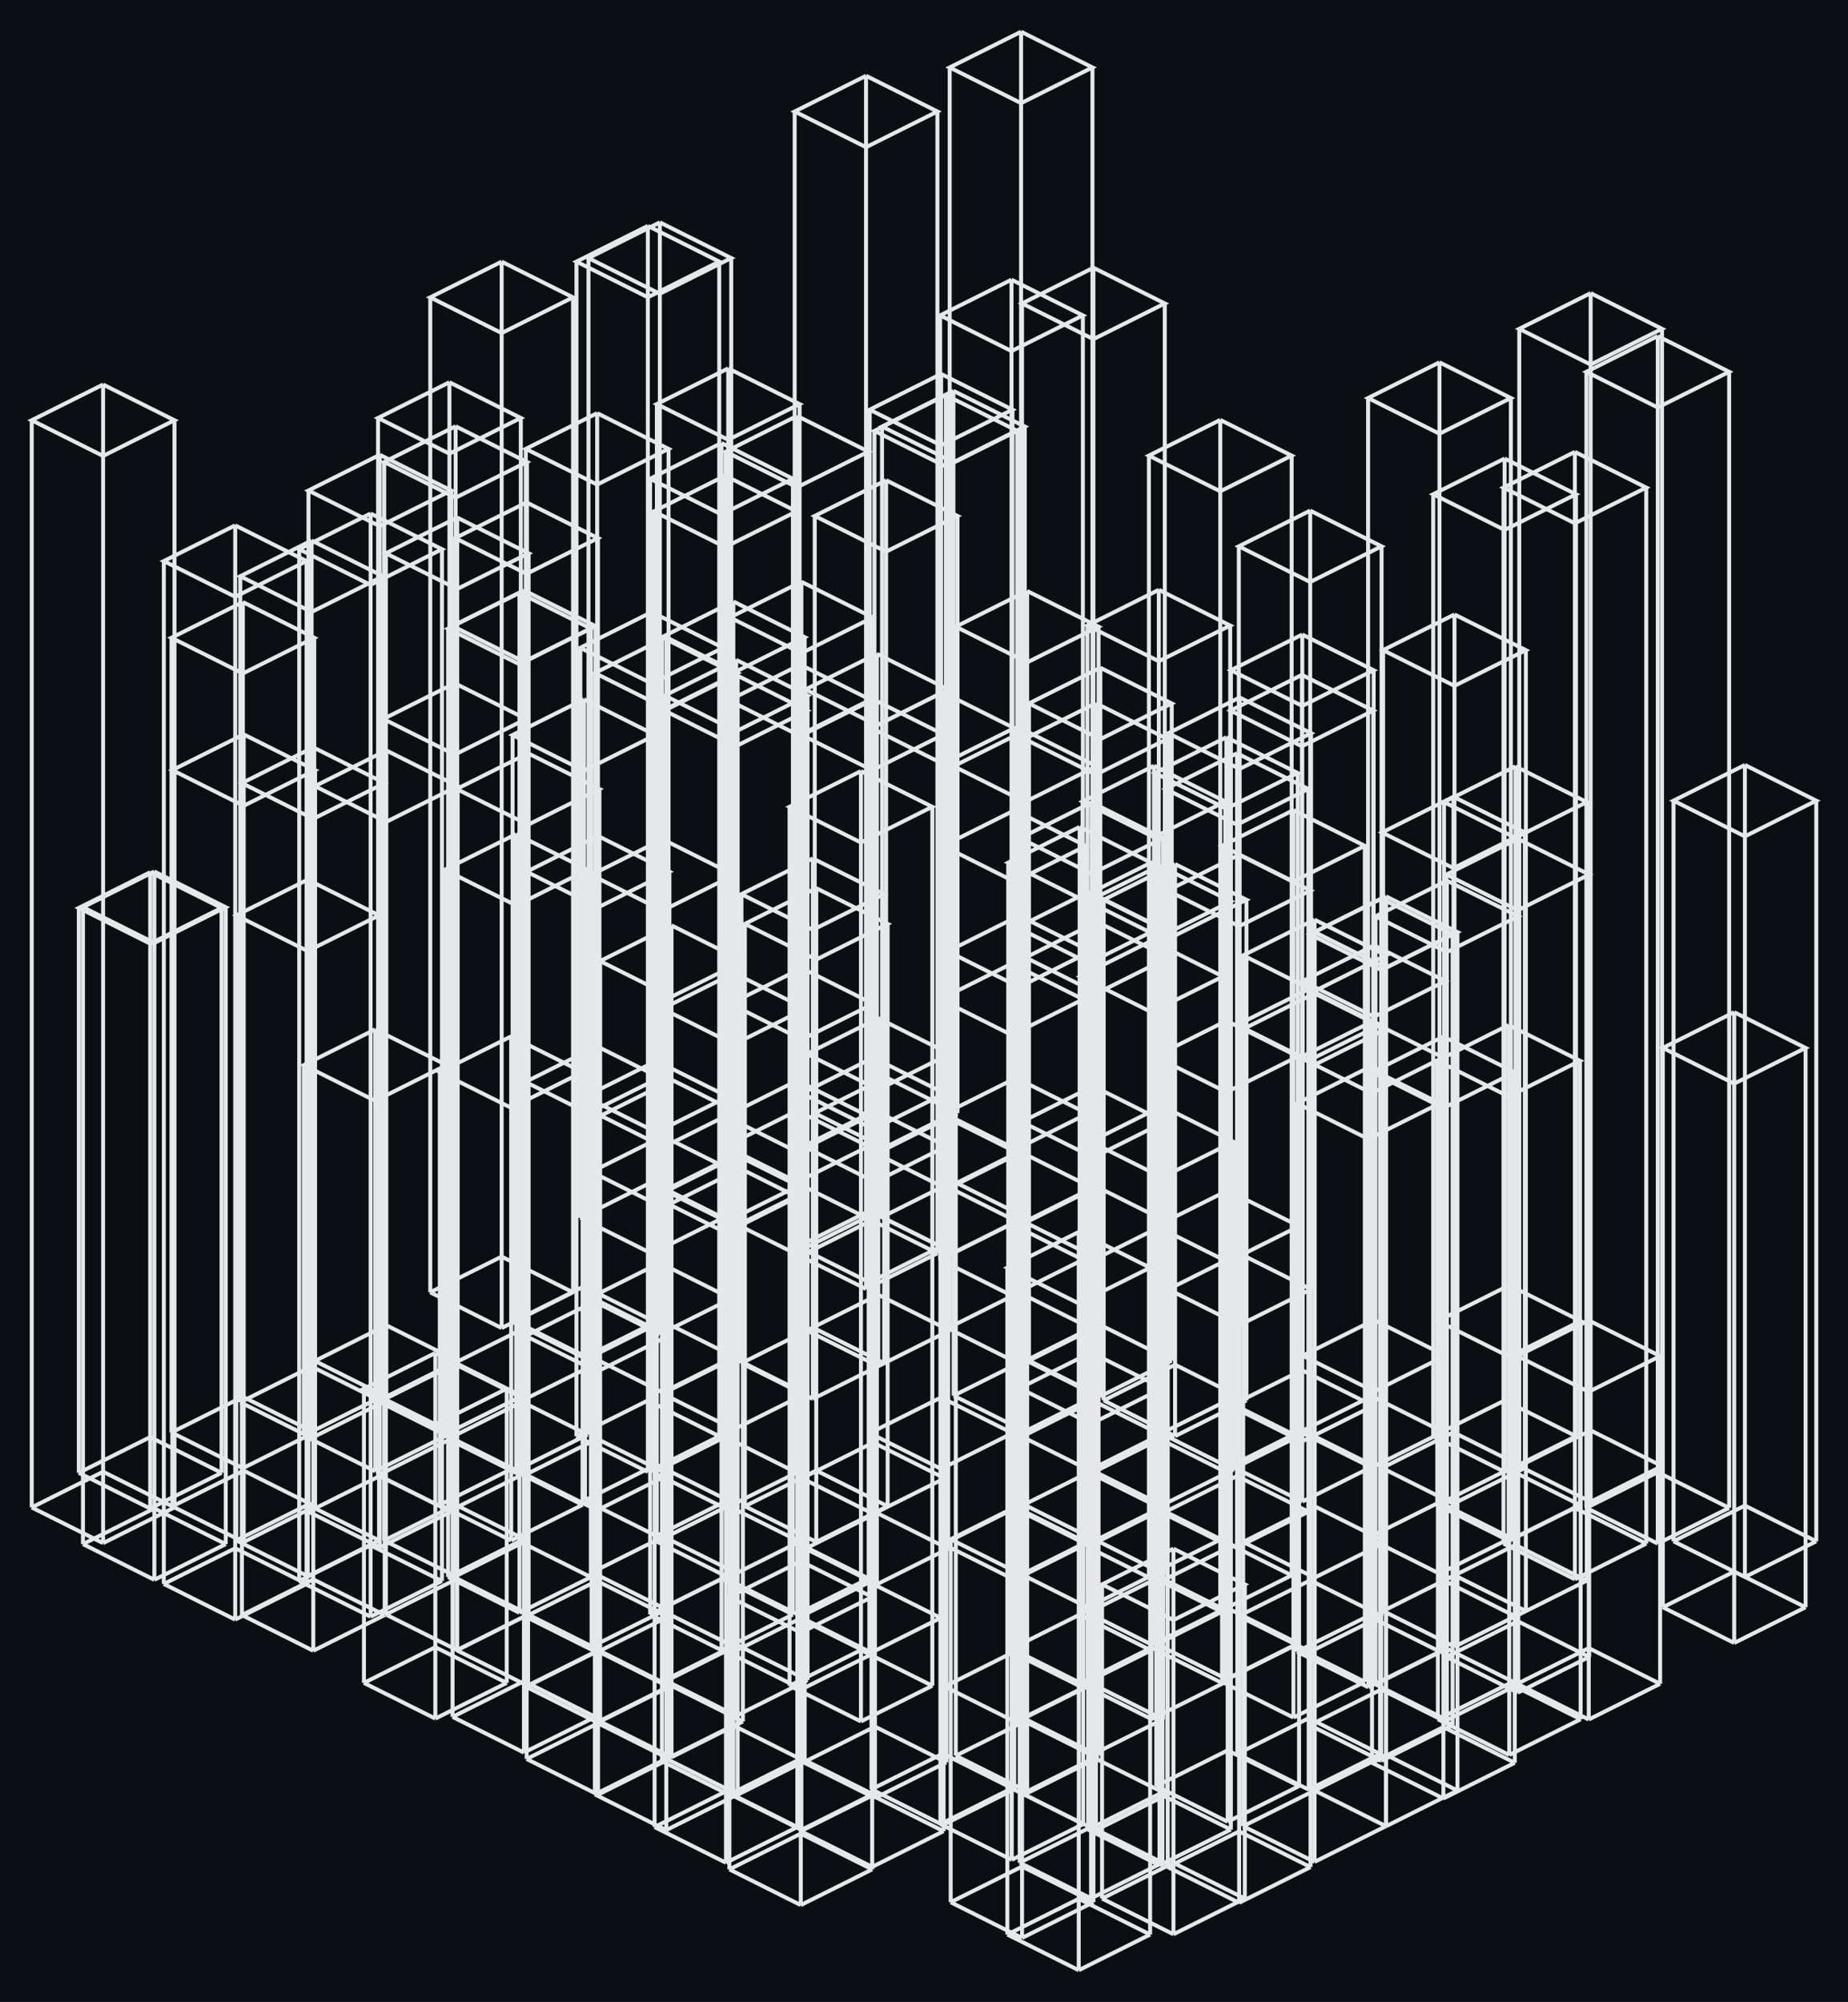 <svg xmlns="http://www.w3.org/2000/svg" viewBox="-28.621 45.332 466.015 504.594" width="466.015" height="504.594" shape-rendering="geometricPrecision"><rect x="-28.621" y="45.332" width="466.015" height="504.594" fill="#0b0f14"/><path d="M 194.835 316.890 L 194.835 166.376 M 212.835 325.890 L 212.835 175.376 M 194.835 334.890 L 194.835 184.376 M 176.835 325.890 L 176.835 175.376 M 194.835 166.376 L 212.835 175.376 L 194.835 184.376 L 176.835 175.376 L 194.835 166.376 M 194.835 316.890 L 212.835 325.890 M 212.835 325.890 L 194.835 334.890 M 194.835 334.890 L 176.835 325.890 M 176.835 325.890 L 194.835 316.890 M 209.892 326.867 L 209.892 144.930 M 227.892 335.867 L 227.892 153.930 M 209.892 344.867 L 209.892 162.930 M 191.892 335.867 L 191.892 153.930 M 209.892 144.930 L 227.892 153.930 L 209.892 162.930 L 191.892 153.930 L 209.892 144.930 M 209.892 326.867 L 227.892 335.867 M 227.892 335.867 L 209.892 344.867 M 209.892 344.867 L 191.892 335.867 M 191.892 335.867 L 209.892 326.867 M 228.865 335.731 L 228.865 53.332 M 246.865 344.731 L 246.865 62.332 M 228.865 353.731 L 228.865 71.332 M 210.865 344.731 L 210.865 62.332 M 228.865 53.332 L 246.865 62.332 L 228.865 71.332 L 210.865 62.332 L 228.865 53.332 M 228.865 335.731 L 246.865 344.731 M 246.865 344.731 L 228.865 353.731 M 228.865 353.731 L 210.865 344.731 M 210.865 344.731 L 228.865 335.731 M 248.016 344.472 L 248.016 277.673 M 266.016 353.472 L 266.016 286.673 M 248.016 362.472 L 248.016 295.673 M 230.016 353.472 L 230.016 286.673 M 248.016 277.673 L 266.016 286.673 L 248.016 295.673 L 230.016 286.673 L 248.016 277.673 M 248.016 344.472 L 266.016 353.472 M 266.016 353.472 L 248.016 362.472 M 248.016 362.472 L 230.016 353.472 M 230.016 353.472 L 248.016 344.472 M 283.990 361.303 L 283.990 221.134 M 301.990 370.303 L 301.990 230.134 M 283.990 379.303 L 283.990 239.134 M 265.990 370.303 L 265.990 230.134 M 283.990 221.134 L 301.990 230.134 L 283.990 239.134 L 265.990 230.134 L 283.990 221.134 M 283.990 361.303 L 301.990 370.303 M 301.990 370.303 L 283.990 379.303 M 283.990 379.303 L 265.990 370.303 M 265.990 370.303 L 283.990 361.303 M 317.892 378.030 L 317.892 283.611 M 335.892 387.030 L 335.892 292.611 M 317.892 396.030 L 317.892 301.611 M 299.892 387.030 L 299.892 292.611 M 317.892 283.611 L 335.892 292.611 L 317.892 301.611 L 299.892 292.611 L 317.892 283.611 M 317.892 378.030 L 335.892 387.030 M 335.892 387.030 L 317.892 396.030 M 317.892 396.030 L 299.892 387.030 M 299.892 387.030 L 317.892 378.030 M 350.800 398.318 L 350.800 160.907 M 368.800 407.318 L 368.800 169.907 M 350.800 416.318 L 350.800 178.907 M 332.800 407.318 L 332.800 169.907 M 350.800 160.907 L 368.800 169.907 L 350.800 178.907 L 332.800 169.907 L 350.800 160.907 M 350.800 398.318 L 368.800 407.318 M 368.800 407.318 L 350.800 416.318 M 350.800 416.318 L 332.800 407.318 M 332.800 407.318 L 350.800 398.318 M 372.499 405.861 L 372.499 119.220 M 390.499 414.861 L 390.499 128.220 M 372.499 423.861 L 372.499 137.220 M 354.499 414.861 L 354.499 128.220 M 372.499 119.220 L 390.499 128.220 L 372.499 137.220 L 354.499 128.220 L 372.499 119.220 M 372.499 405.861 L 390.499 414.861 M 390.499 414.861 L 372.499 423.861 M 372.499 423.861 L 354.499 414.861 M 354.499 414.861 L 372.499 405.861 M 389.422 416.395 L 389.422 130.046 M 407.422 425.395 L 407.422 139.046 M 389.422 434.395 L 389.422 148.046 M 371.422 425.395 L 371.422 139.046 M 389.422 130.046 L 407.422 139.046 L 389.422 148.046 L 371.422 139.046 L 389.422 130.046 M 389.422 416.395 L 407.422 425.395 M 407.422 425.395 L 389.422 434.395 M 389.422 434.395 L 371.422 425.395 M 371.422 425.395 L 389.422 416.395 M 411.394 424.814 L 411.394 238.140 M 429.394 433.814 L 429.394 247.140 M 411.394 442.814 L 411.394 256.140 M 393.394 433.814 L 393.394 247.140 M 411.394 238.140 L 429.394 247.140 L 411.394 256.140 L 393.394 247.140 L 411.394 238.140 M 411.394 424.814 L 429.394 433.814 M 429.394 433.814 L 411.394 442.814 M 411.394 442.814 L 393.394 433.814 M 393.394 433.814 L 411.394 424.814 M 172.379 325.274 L 172.379 150.163 M 190.379 334.274 L 190.379 159.163 M 172.379 343.274 L 172.379 168.163 M 154.379 334.274 L 154.379 159.163 M 172.379 150.163 L 190.379 159.163 L 172.379 168.163 L 154.379 159.163 L 172.379 150.163 M 172.379 325.274 L 190.379 334.274 M 190.379 334.274 L 172.379 343.274 M 172.379 343.274 L 154.379 334.274 M 154.379 334.274 L 172.379 325.274 M 211.803 343.082 L 211.803 143.841 M 229.803 352.082 L 229.803 152.841 M 211.803 361.082 L 211.803 161.841 M 193.803 352.082 L 193.803 152.841 M 211.803 143.841 L 229.803 152.841 L 211.803 161.841 L 193.803 152.841 L 211.803 143.841 M 211.803 343.082 L 229.803 352.082 M 229.803 352.082 L 211.803 361.082 M 211.803 361.082 L 193.803 352.082 M 193.803 352.082 L 211.803 343.082 M 226.454 353.845 L 226.454 115.827 M 244.454 362.845 L 244.454 124.827 M 226.454 371.845 L 226.454 133.827 M 208.454 362.845 L 208.454 124.827 M 226.454 115.827 L 244.454 124.827 L 226.454 133.827 L 208.454 124.827 L 226.454 115.827 M 226.454 353.845 L 244.454 362.845 M 244.454 362.845 L 226.454 371.845 M 226.454 371.845 L 208.454 362.845 M 208.454 362.845 L 226.454 353.845 M 299.686 390.678 L 299.686 215.439 M 317.686 399.678 L 317.686 224.439 M 299.686 408.678 L 299.686 233.439 M 281.686 399.678 L 281.686 224.439 M 299.686 215.439 L 317.686 224.439 L 299.686 233.439 L 281.686 224.439 L 299.686 215.439 M 299.686 390.678 L 317.686 399.678 M 317.686 399.678 L 299.686 408.678 M 299.686 408.678 L 281.686 399.678 M 281.686 399.678 L 299.686 390.678 M 317.277 397.236 L 317.277 302.864 M 335.277 406.236 L 335.277 311.864 M 317.277 415.236 L 317.277 320.864 M 299.277 406.236 L 299.277 311.864 M 317.277 302.864 L 335.277 311.864 L 317.277 320.864 L 299.277 311.864 L 317.277 302.864 M 317.277 397.236 L 335.277 406.236 M 335.277 406.236 L 317.277 415.236 M 317.277 415.236 L 299.277 406.236 M 299.277 406.236 L 317.277 397.236 M 337.904 406.332 L 337.904 246.154 M 355.904 415.332 L 355.904 255.154 M 337.904 424.332 L 337.904 264.154 M 319.904 415.332 L 319.904 255.154 M 337.904 246.154 L 355.904 255.154 L 337.904 264.154 L 319.904 255.154 L 337.904 246.154 M 337.904 406.332 L 355.904 415.332 M 355.904 415.332 L 337.904 424.332 M 337.904 424.332 L 319.904 415.332 M 319.904 415.332 L 337.904 406.332 M 351.818 415.646 L 351.818 303.695 M 369.818 424.646 L 369.818 312.695 M 351.818 433.646 L 351.818 321.695 M 333.818 424.646 L 333.818 312.695 M 351.818 303.695 L 369.818 312.695 L 351.818 321.695 L 333.818 312.695 L 351.818 303.695 M 351.818 415.646 L 369.818 424.646 M 369.818 424.646 L 351.818 433.646 M 351.818 433.646 L 333.818 424.646 M 333.818 424.646 L 351.818 415.646 M 368.519 425.394 L 368.519 159.228 M 386.519 434.394 L 386.519 168.228 M 368.519 443.394 L 368.519 177.228 M 350.519 434.394 L 350.519 168.228 M 368.519 159.228 L 386.519 168.228 L 368.519 177.228 L 350.519 168.228 L 368.519 159.228 M 368.519 425.394 L 386.519 434.394 M 386.519 434.394 L 368.519 443.394 M 368.519 443.394 L 350.519 434.394 M 350.519 434.394 L 368.519 425.394 M 408.700 441.442 L 408.700 300.459 M 426.700 450.442 L 426.700 309.459 M 408.700 459.442 L 408.700 318.459 M 390.700 450.442 L 390.700 309.459 M 408.700 300.459 L 426.700 309.459 L 408.700 318.459 L 390.700 309.459 L 408.700 300.459 M 408.700 441.442 L 426.700 450.442 M 426.700 450.442 L 408.700 459.442 M 408.700 459.442 L 390.700 450.442 M 390.700 450.442 L 408.700 441.442 M 156.937 336.371 L 156.937 215.426 M 174.937 345.371 L 174.937 224.426 M 156.937 354.371 L 156.937 233.426 M 138.937 345.371 L 138.937 224.426 M 156.937 215.426 L 174.937 224.426 L 156.937 233.426 L 138.937 224.426 L 156.937 215.426 M 156.937 336.371 L 174.937 345.371 M 174.937 345.371 L 156.937 354.371 M 156.937 354.371 L 138.937 345.371 M 138.937 345.371 L 156.937 336.371 M 173.198 343.937 L 173.198 212.853 M 191.198 352.937 L 191.198 221.853 M 173.198 361.937 L 173.198 230.853 M 155.198 352.937 L 155.198 221.853 M 173.198 212.853 L 191.198 221.853 L 173.198 230.853 L 155.198 221.853 L 173.198 212.853 M 173.198 343.937 L 191.198 352.937 M 191.198 352.937 L 173.198 361.937 M 173.198 361.937 L 155.198 352.937 M 155.198 352.937 L 173.198 343.937 M 189.769 352.207 L 189.769 64.435 M 207.769 361.207 L 207.769 73.435 M 189.769 370.207 L 189.769 82.435 M 171.769 361.207 L 171.769 73.435 M 189.769 64.435 L 207.769 73.435 L 189.769 82.435 L 171.769 73.435 L 189.769 64.435 M 189.769 352.207 L 207.769 361.207 M 207.769 361.207 L 189.769 370.207 M 189.769 370.207 L 171.769 361.207 M 171.769 361.207 L 189.769 352.207 M 228.395 371.103 L 228.395 276.123 M 246.395 380.103 L 246.395 285.123 M 228.395 389.103 L 228.395 294.123 M 210.395 380.103 L 210.395 285.123 M 228.395 276.123 L 246.395 285.123 L 228.395 294.123 L 210.395 285.123 L 228.395 276.123 M 228.395 371.103 L 246.395 380.103 M 246.395 380.103 L 228.395 389.103 M 228.395 389.103 L 210.395 380.103 M 210.395 380.103 L 228.395 371.103 M 248.855 379.283 L 248.855 213.634 M 266.855 388.283 L 266.855 222.634 M 248.855 397.283 L 248.855 231.634 M 230.855 388.283 L 230.855 222.634 M 248.855 213.634 L 266.855 222.634 L 248.855 231.634 L 230.855 222.634 L 248.855 213.634 M 248.855 379.283 L 266.855 388.283 M 266.855 388.283 L 248.855 397.283 M 248.855 397.283 L 230.855 388.283 M 230.855 388.283 L 248.855 379.283 M 267.702 389.308 L 267.702 263.116 M 285.702 398.308 L 285.702 272.116 M 267.702 407.308 L 267.702 281.116 M 249.702 398.308 L 249.702 272.116 M 267.702 263.116 L 285.702 272.116 L 267.702 281.116 L 249.702 272.116 L 267.702 263.116 M 267.702 389.308 L 285.702 398.308 M 285.702 398.308 L 267.702 407.308 M 267.702 407.308 L 249.702 398.308 M 249.702 398.308 L 267.702 389.308 M 280.629 398.426 L 280.629 231.162 M 298.629 407.426 L 298.629 240.162 M 280.629 416.426 L 280.629 249.162 M 262.629 407.426 L 262.629 240.162 M 280.629 231.162 L 298.629 240.162 L 280.629 249.162 L 262.629 240.162 L 280.629 231.162 M 280.629 398.426 L 298.629 407.426 M 298.629 407.426 L 280.629 416.426 M 280.629 416.426 L 262.629 407.426 M 262.629 407.426 L 280.629 398.426 M 299.779 405.807 L 299.779 205.264 M 317.779 414.807 L 317.779 214.264 M 299.779 423.807 L 299.779 223.264 M 281.779 414.807 L 281.779 214.264 M 299.779 205.264 L 317.779 214.264 L 299.779 223.264 L 281.779 214.264 L 299.779 205.264 M 299.779 405.807 L 317.779 414.807 M 317.779 414.807 L 299.779 423.807 M 299.779 423.807 L 281.779 414.807 M 281.779 414.807 L 299.779 405.807 M 334.376 423.963 L 334.376 136.655 M 352.376 432.963 L 352.376 145.655 M 334.376 441.963 L 334.376 154.655 M 316.376 432.963 L 316.376 145.655 M 334.376 136.655 L 352.376 145.655 L 334.376 154.655 L 316.376 145.655 L 334.376 136.655 M 334.376 423.963 L 352.376 432.963 M 352.376 432.963 L 334.376 441.963 M 334.376 441.963 L 316.376 432.963 M 316.376 432.963 L 334.376 423.963 M 353.525 434.732 L 353.525 238.495 M 371.525 443.732 L 371.525 247.495 M 353.525 452.732 L 353.525 256.495 M 335.525 443.732 L 335.525 247.495 M 353.525 238.495 L 371.525 247.495 L 353.525 256.495 L 335.525 247.495 L 353.525 238.495 M 353.525 434.732 L 371.525 443.732 M 371.525 443.732 L 353.525 452.732 M 353.525 452.732 L 335.525 443.732 M 335.525 443.732 L 353.525 434.732 M 135.723 343.287 L 135.723 199.604 M 153.723 352.287 L 153.723 208.604 M 135.723 361.287 L 135.723 217.604 M 117.723 352.287 L 117.723 208.604 M 135.723 199.604 L 153.723 208.604 L 135.723 217.604 L 117.723 208.604 L 135.723 199.604 M 135.723 343.287 L 153.723 352.287 M 153.723 352.287 L 135.723 361.287 M 135.723 361.287 L 117.723 352.287 M 117.723 352.287 L 135.723 343.287 M 192.851 371.674 L 192.851 301.969 M 210.851 380.674 L 210.851 310.969 M 192.851 389.674 L 192.851 319.969 M 174.851 380.674 L 174.851 310.969 M 192.851 301.969 L 210.851 310.969 L 192.851 319.969 L 174.851 310.969 L 192.851 301.969 M 192.851 371.674 L 210.851 380.674 M 210.851 380.674 L 192.851 389.674 M 192.851 389.674 L 174.851 380.674 M 174.851 380.674 L 192.851 371.674 M 229.865 388.105 L 229.865 229.460 M 247.865 397.105 L 247.865 238.460 M 229.865 406.105 L 229.865 247.460 M 211.865 397.105 L 211.865 238.460 M 229.865 229.460 L 247.865 238.460 L 229.865 247.460 L 211.865 238.460 L 229.865 229.460 M 229.865 388.105 L 247.865 397.105 M 247.865 397.105 L 229.865 406.105 M 229.865 406.105 L 211.865 397.105 M 211.865 397.105 L 229.865 388.105 M 247.106 398.434 L 247.106 112.817 M 265.106 407.434 L 265.106 121.817 M 247.106 416.434 L 247.106 130.817 M 229.106 407.434 L 229.106 121.817 M 247.106 112.817 L 265.106 121.817 L 247.106 130.817 L 229.106 121.817 L 247.106 112.817 M 247.106 398.434 L 265.106 407.434 M 265.106 407.434 L 247.106 416.434 M 247.106 416.434 L 229.106 407.434 M 229.106 407.434 L 247.106 398.434 M 264.418 406.734 L 264.418 324.107 M 282.418 415.734 L 282.418 333.107 M 264.418 424.734 L 264.418 342.107 M 246.418 415.734 L 246.418 333.107 M 264.418 324.107 L 282.418 333.107 L 264.418 342.107 L 246.418 333.107 L 264.418 324.107 M 264.418 406.734 L 282.418 415.734 M 282.418 415.734 L 264.418 424.734 M 264.418 424.734 L 246.418 415.734 M 246.418 415.734 L 264.418 406.734 M 283.317 417.361 L 283.317 235.195 M 301.317 426.361 L 301.317 244.195 M 283.317 435.361 L 283.317 253.195 M 265.317 426.361 L 265.317 244.195 M 283.317 235.195 L 301.317 244.195 L 283.317 253.195 L 265.317 244.195 L 283.317 235.195 M 283.317 417.361 L 301.317 426.361 M 301.317 426.361 L 283.317 435.361 M 283.317 435.361 L 265.317 426.361 M 265.317 426.361 L 283.317 417.361 M 302.877 424.982 L 302.877 277.133 M 320.877 433.982 L 320.877 286.133 M 302.877 442.982 L 302.877 295.133 M 284.877 433.982 L 284.877 286.133 M 302.877 277.133 L 320.877 286.133 L 302.877 295.133 L 284.877 286.133 L 302.877 277.133 M 302.877 424.982 L 320.877 433.982 M 320.877 433.982 L 302.877 442.982 M 302.877 442.982 L 284.877 433.982 M 284.877 433.982 L 302.877 424.982 M 338.162 442.379 L 338.162 200.203 M 356.162 451.379 L 356.162 209.203 M 338.162 460.379 L 338.162 218.203 M 320.162 451.379 L 320.162 209.203 M 338.162 200.203 L 356.162 209.203 L 338.162 218.203 L 320.162 209.203 L 338.162 200.203 M 338.162 442.379 L 356.162 451.379 M 356.162 451.379 L 338.162 460.379 M 338.162 460.379 L 320.162 451.379 M 320.162 451.379 L 338.162 442.379 M 354.130 453.964 L 354.130 256.762 M 372.130 462.964 L 372.130 265.762 M 354.130 471.964 L 354.130 274.762 M 336.130 462.964 L 336.130 265.762 M 354.130 256.762 L 372.130 265.762 L 354.130 274.762 L 336.130 265.762 L 354.130 256.762 M 354.130 453.964 L 372.130 462.964 M 372.130 462.964 L 354.130 471.964 M 354.130 471.964 L 336.130 462.964 M 336.130 462.964 L 354.130 453.964 M 372.017 460.732 L 372.017 378.132 M 390.017 469.732 L 390.017 387.132 M 372.017 478.732 L 372.017 396.132 M 354.017 469.732 L 354.017 387.132 M 372.017 378.132 L 390.017 387.132 L 372.017 396.132 L 354.017 387.132 L 372.017 378.132 M 372.017 460.732 L 390.017 469.732 M 390.017 469.732 L 372.017 478.732 M 372.017 478.732 L 354.017 469.732 M 354.017 469.732 L 372.017 460.732 M 137.775 363.636 L 137.775 101.378 M 155.775 372.636 L 155.775 110.378 M 137.775 381.636 L 137.775 119.378 M 119.775 372.636 L 119.775 110.378 M 137.775 101.378 L 155.775 110.378 L 137.775 119.378 L 119.775 110.378 L 137.775 101.378 M 137.775 363.636 L 155.775 372.636 M 155.775 372.636 L 137.775 381.636 M 137.775 381.636 L 119.775 372.636 M 119.775 372.636 L 137.775 363.636 M 176.349 379.931 L 176.349 261.703 M 194.349 388.931 L 194.349 270.703 M 176.349 397.931 L 176.349 279.703 M 158.349 388.931 L 158.349 270.703 M 176.349 261.703 L 194.349 270.703 L 176.349 279.703 L 158.349 270.703 L 176.349 261.703 M 176.349 379.931 L 194.349 388.931 M 194.349 388.931 L 176.349 397.931 M 176.349 397.931 L 158.349 388.931 M 158.349 388.931 L 176.349 379.931 M 208.701 397.557 L 208.701 139.589 M 226.701 406.557 L 226.701 148.589 M 208.701 415.557 L 208.701 157.589 M 190.701 406.557 L 190.701 148.589 M 208.701 139.589 L 226.701 148.589 L 208.701 157.589 L 190.701 148.589 L 208.701 139.589 M 208.701 397.557 L 226.701 406.557 M 226.701 406.557 L 208.701 415.557 M 208.701 415.557 L 190.701 406.557 M 190.701 406.557 L 208.701 397.557 M 245.951 416.418 L 245.951 270.100 M 263.951 425.418 L 263.951 279.100 M 245.951 434.418 L 245.951 288.100 M 227.951 425.418 L 227.951 279.100 M 245.951 270.100 L 263.951 279.100 L 245.951 288.100 L 227.951 279.100 L 245.951 270.100 M 245.951 416.418 L 263.951 425.418 M 263.951 425.418 L 245.951 434.418 M 245.951 434.418 L 227.951 425.418 M 227.951 425.418 L 245.951 416.418 M 263.602 426.193 L 263.602 193.996 M 281.602 435.193 L 281.602 202.996 M 263.602 444.193 L 263.602 211.996 M 245.602 435.193 L 245.602 202.996 M 263.602 193.996 L 281.602 202.996 L 263.602 211.996 L 245.602 202.996 L 263.602 193.996 M 263.602 426.193 L 281.602 435.193 M 281.602 435.193 L 263.602 444.193 M 263.602 444.193 L 245.602 435.193 M 245.602 435.193 L 263.602 426.193 M 279.099 433.391 L 279.099 151.170 M 297.099 442.391 L 297.099 160.170 M 279.099 451.391 L 279.099 169.170 M 261.099 442.391 L 261.099 160.170 M 279.099 151.170 L 297.099 160.170 L 279.099 169.170 L 261.099 160.170 L 279.099 151.170 M 279.099 433.391 L 297.099 442.391 M 297.099 442.391 L 279.099 451.391 M 279.099 451.391 L 261.099 442.391 M 261.099 442.391 L 279.099 433.391 M 301.774 443.650 L 301.774 174.030 M 319.774 452.650 L 319.774 183.030 M 301.774 461.650 L 301.774 192.030 M 283.774 452.650 L 283.774 183.030 M 301.774 174.030 L 319.774 183.030 L 301.774 192.030 L 283.774 183.030 L 301.774 174.030 M 301.774 443.650 L 319.774 452.650 M 319.774 452.650 L 301.774 461.650 M 301.774 461.650 L 283.774 452.650 M 283.774 452.650 L 301.774 443.650 M 316.446 452.620 L 316.446 314.426 M 334.446 461.620 L 334.446 323.426 M 316.446 470.620 L 316.446 332.426 M 298.446 461.620 L 298.446 323.426 M 316.446 314.426 L 334.446 323.426 L 316.446 332.426 L 298.446 323.426 L 316.446 314.426 M 316.446 452.620 L 334.446 461.620 M 334.446 461.620 L 316.446 470.620 M 316.446 470.620 L 298.446 461.620 M 298.446 461.620 L 316.446 452.620 M 336.244 460.871 L 336.244 267.298 M 354.244 469.871 L 354.244 276.298 M 336.244 478.871 L 336.244 285.298 M 318.244 469.871 L 318.244 276.298 M 336.244 267.298 L 354.244 276.298 L 336.244 285.298 L 318.244 276.298 L 336.244 267.298 M 336.244 460.871 L 354.244 469.871 M 354.244 469.871 L 336.244 478.871 M 336.244 478.871 L 318.244 469.871 M 318.244 469.871 L 336.244 460.871 M 351.971 469.667 L 351.971 369.284 M 369.971 478.667 L 369.971 378.284 M 351.971 487.667 L 351.971 387.284 M 333.971 478.667 L 333.971 378.284 M 351.971 369.284 L 369.971 378.284 L 351.971 387.284 L 333.971 378.284 L 351.971 369.284 M 351.971 469.667 L 369.971 478.667 M 369.971 478.667 L 351.971 487.667 M 351.971 487.667 L 333.971 478.667 M 333.971 478.667 L 351.971 469.667 M 97.884 362.060 L 97.884 111.282 M 115.884 371.060 L 115.884 120.282 M 97.884 380.060 L 97.884 129.282 M 79.884 371.060 L 79.884 120.282 M 97.884 111.282 L 115.884 120.282 L 97.884 129.282 L 79.884 120.282 L 97.884 111.282 M 97.884 362.060 L 115.884 371.060 M 115.884 371.060 L 97.884 380.060 M 97.884 380.060 L 79.884 371.060 M 79.884 371.060 L 97.884 362.060 M 118.639 369.556 L 118.639 221.596 M 136.639 378.556 L 136.639 230.596 M 118.639 387.556 L 118.639 239.596 M 100.639 378.556 L 100.639 230.596 M 118.639 221.596 L 136.639 230.596 L 118.639 239.596 L 100.639 230.596 L 118.639 221.596 M 118.639 369.556 L 136.639 378.556 M 136.639 378.556 L 118.639 387.556 M 118.639 387.556 L 100.639 378.556 M 100.639 378.556 L 118.639 369.556 M 138.468 378.313 L 138.468 256.856 M 156.468 387.313 L 156.468 265.856 M 138.468 396.313 L 138.468 274.856 M 120.468 387.313 L 120.468 265.856 M 138.468 256.856 L 156.468 265.856 L 138.468 274.856 L 120.468 265.856 L 138.468 256.856 M 138.468 378.313 L 156.468 387.313 M 156.468 387.313 L 138.468 396.313 M 138.468 396.313 L 120.468 387.313 M 120.468 387.313 L 138.468 378.313 M 156.457 387.611 L 156.457 290.570 M 174.457 396.611 L 174.457 299.570 M 156.457 405.611 L 156.457 308.570 M 138.457 396.611 L 138.457 299.570 M 156.457 290.570 L 174.457 299.570 L 156.457 308.570 L 138.457 299.570 L 156.457 290.570 M 156.457 387.611 L 174.457 396.611 M 174.457 396.611 L 156.457 405.611 M 156.457 405.611 L 138.457 396.611 M 138.457 396.611 L 156.457 387.611 M 191.611 408.921 L 191.611 311.915 M 209.611 417.921 L 209.611 320.915 M 191.611 426.921 L 191.611 329.915 M 173.611 417.921 L 173.611 320.915 M 191.611 311.915 L 209.611 320.915 L 191.611 329.915 L 173.611 320.915 L 191.611 311.915 M 191.611 408.921 L 209.611 417.921 M 209.611 417.921 L 191.611 426.921 M 191.611 426.921 L 173.611 417.921 M 173.611 417.921 L 191.611 408.921 M 227.222 425.521 L 227.222 249.550 M 245.222 434.521 L 245.222 258.550 M 227.222 443.521 L 227.222 267.550 M 209.222 434.521 L 209.222 258.550 M 227.222 249.550 L 245.222 258.550 L 227.222 267.550 L 209.222 258.550 L 227.222 249.550 M 227.222 425.521 L 245.222 434.521 M 245.222 434.521 L 227.222 443.521 M 227.222 443.521 L 209.222 434.521 M 209.222 434.521 L 227.222 425.521 M 247.065 433.177 L 247.065 319.084 M 265.065 442.177 L 265.065 328.084 M 247.065 451.177 L 247.065 337.084 M 229.065 442.177 L 229.065 328.084 M 247.065 319.084 L 265.065 328.084 L 247.065 337.084 L 229.065 328.084 L 247.065 319.084 M 247.065 433.177 L 265.065 442.177 M 265.065 442.177 L 247.065 451.177 M 247.065 451.177 L 229.065 442.177 M 229.065 442.177 L 247.065 433.177 M 262.372 442.144 L 262.372 238.352 M 280.372 451.144 L 280.372 247.352 M 262.372 460.144 L 262.372 256.352 M 244.372 451.144 L 244.372 247.352 M 262.372 238.352 L 280.372 247.352 L 262.372 256.352 L 244.372 247.352 L 262.372 238.352 M 262.372 442.144 L 280.372 451.144 M 280.372 451.144 L 262.372 460.144 M 262.372 460.144 L 244.372 451.144 M 244.372 451.144 L 262.372 442.144 M 280.673 450.534 L 280.673 302.612 M 298.673 459.534 L 298.673 311.612 M 280.673 468.534 L 280.673 320.612 M 262.673 459.534 L 262.673 311.612 M 280.673 302.612 L 298.673 311.612 L 280.673 320.612 L 262.673 311.612 L 280.673 302.612 M 280.673 450.534 L 298.673 459.534 M 298.673 459.534 L 280.673 468.534 M 280.673 468.534 L 262.673 459.534 M 262.673 459.534 L 280.673 450.534 M 297.549 460.239 L 297.549 249.522 M 315.549 469.239 L 315.549 258.522 M 297.549 478.239 L 297.549 267.522 M 279.549 469.239 L 279.549 258.522 M 297.549 249.522 L 315.549 258.522 L 297.549 267.522 L 279.549 258.522 L 297.549 249.522 M 297.549 460.239 L 315.549 469.239 M 315.549 469.239 L 297.549 478.239 M 297.549 478.239 L 279.549 469.239 M 279.549 469.239 L 297.549 460.239 M 319.682 471.167 L 319.682 271.816 M 337.682 480.167 L 337.682 280.816 M 319.682 489.167 L 319.682 289.816 M 301.682 480.167 L 301.682 280.816 M 319.682 271.816 L 337.682 280.816 L 319.682 289.816 L 301.682 280.816 L 319.682 271.816 M 319.682 471.167 L 337.682 480.167 M 337.682 480.167 L 319.682 489.167 M 319.682 489.167 L 301.682 480.167 M 301.682 480.167 L 319.682 471.167 M 335.365 480.639 L 335.365 306.601 M 353.365 489.639 L 353.365 315.601 M 335.365 498.639 L 335.365 324.601 M 317.365 489.639 L 317.365 315.601 M 335.365 306.601 L 353.365 315.601 L 335.365 324.601 L 317.365 315.601 L 335.365 306.601 M 335.365 480.639 L 353.365 489.639 M 353.365 489.639 L 335.365 498.639 M 335.365 498.639 L 317.365 489.639 M 317.365 489.639 L 335.365 480.639 M 104.168 379.800 L 104.168 171.964 M 122.168 388.800 L 122.168 180.964 M 104.168 397.800 L 104.168 189.964 M 86.168 388.800 L 86.168 180.964 M 104.168 171.964 L 122.168 180.964 L 104.168 189.964 L 86.168 180.964 L 104.168 171.964 M 104.168 379.800 L 122.168 388.800 M 122.168 388.800 L 104.168 397.800 M 104.168 397.800 L 86.168 388.800 M 86.168 388.800 L 104.168 379.800 M 134.749 398.327 L 134.749 102.267 M 152.749 407.327 L 152.749 111.267 M 134.749 416.327 L 134.749 120.267 M 116.749 407.327 L 116.749 111.267 M 134.749 102.267 L 152.749 111.267 L 134.749 120.267 L 116.749 111.267 L 134.749 102.267 M 134.749 398.327 L 152.749 407.327 M 152.749 407.327 L 134.749 416.327 M 134.749 416.327 L 116.749 407.327 M 116.749 407.327 L 134.749 398.327 M 154.258 407.504 L 154.258 165.229 M 172.258 416.504 L 172.258 174.229 M 154.258 425.504 L 154.258 183.229 M 136.258 416.504 L 136.258 174.229 M 154.258 165.229 L 172.258 174.229 L 154.258 183.229 L 136.258 174.229 L 154.258 165.229 M 154.258 407.504 L 172.258 416.504 M 172.258 416.504 L 154.258 425.504 M 154.258 425.504 L 136.258 416.504 M 136.258 416.504 L 154.258 407.504 M 177.219 415.974 L 177.219 269.192 M 195.219 424.974 L 195.219 278.192 M 177.219 433.974 L 177.219 287.192 M 159.219 424.974 L 159.219 278.192 M 177.219 269.192 L 195.219 278.192 L 177.219 287.192 L 159.219 278.192 L 177.219 269.192 M 177.219 415.974 L 195.219 424.974 M 195.219 424.974 L 177.219 433.974 M 177.219 433.974 L 159.219 424.974 M 159.219 424.974 L 177.219 415.974 M 192.494 426.665 L 192.494 210.118 M 210.494 435.665 L 210.494 219.118 M 192.494 444.665 L 192.494 228.118 M 174.494 435.665 L 174.494 219.118 M 192.494 210.118 L 210.494 219.118 L 192.494 228.118 L 174.494 219.118 L 192.494 210.118 M 192.494 426.665 L 210.494 435.665 M 210.494 435.665 L 192.494 444.665 M 192.494 444.665 L 174.494 435.665 M 174.494 435.665 L 192.494 426.665 M 243.626 452.301 L 243.626 253.758 M 261.626 461.301 L 261.626 262.758 M 243.626 470.301 L 243.626 271.758 M 225.626 461.301 L 225.626 262.758 M 243.626 253.758 L 261.626 262.758 L 243.626 271.758 L 225.626 262.758 L 243.626 253.758 M 243.626 452.301 L 261.626 461.301 M 261.626 461.301 L 243.626 470.301 M 243.626 470.301 L 225.626 461.301 M 225.626 461.301 L 243.626 452.301 M 261.758 460.627 L 261.758 282.447 M 279.758 469.627 L 279.758 291.447 M 261.758 478.627 L 261.758 300.447 M 243.758 469.627 L 243.758 291.447 M 261.758 282.447 L 279.758 291.447 L 261.758 300.447 L 243.758 291.447 L 261.758 282.447 M 261.758 460.627 L 279.758 469.627 M 279.758 469.627 L 261.758 478.627 M 261.758 478.627 L 243.758 469.627 M 243.758 469.627 L 261.758 460.627 M 301.393 478.410 L 301.393 294.646 M 319.393 487.410 L 319.393 303.646 M 301.393 496.410 L 301.393 312.646 M 283.393 487.410 L 283.393 303.646 M 301.393 294.646 L 319.393 303.646 L 301.393 312.646 L 283.393 303.646 L 301.393 294.646 M 301.393 478.410 L 319.393 487.410 M 319.393 487.410 L 301.393 496.410 M 301.393 496.410 L 283.393 487.410 M 283.393 487.410 L 301.393 478.410 M 320.913 487.631 L 320.913 271.270 M 338.913 496.631 L 338.913 280.270 M 320.913 505.631 L 320.913 289.270 M 302.913 496.631 L 302.913 280.270 M 320.913 271.270 L 338.913 280.270 L 320.913 289.270 L 302.913 280.270 L 320.913 271.270 M 320.913 487.631 L 338.913 496.631 M 338.913 496.631 L 320.913 505.631 M 320.913 505.631 L 302.913 496.631 M 302.913 496.631 L 320.913 487.631 M 68.793 379.357 L 68.793 234.478 M 86.793 388.357 L 86.793 243.478 M 68.793 397.357 L 68.793 252.478 M 50.793 388.357 L 50.793 243.478 M 68.793 234.478 L 86.793 243.478 L 68.793 252.478 L 50.793 243.478 L 68.793 234.478 M 68.793 379.357 L 86.793 388.357 M 86.793 388.357 L 68.793 397.357 M 68.793 397.357 L 50.793 388.357 M 50.793 388.357 L 68.793 379.357 M 86.056 389.153 L 86.056 217.542 M 104.056 398.153 L 104.056 226.542 M 86.056 407.153 L 86.056 235.542 M 68.056 398.153 L 68.056 226.542 M 86.056 217.542 L 104.056 226.542 L 86.056 235.542 L 68.056 226.542 L 86.056 217.542 M 86.056 389.153 L 104.056 398.153 M 104.056 398.153 L 86.056 407.153 M 86.056 407.153 L 68.056 398.153 M 68.056 398.153 L 86.056 389.153 M 101.545 397.919 L 101.545 255.557 M 119.545 406.919 L 119.545 264.557 M 101.545 415.919 L 101.545 273.557 M 83.545 406.919 L 83.545 264.557 M 101.545 255.557 L 119.545 264.557 L 101.545 273.557 L 83.545 264.557 L 101.545 255.557 M 101.545 397.919 L 119.545 406.919 M 119.545 406.919 L 101.545 415.919 M 101.545 415.919 L 83.545 406.919 M 83.545 406.919 L 101.545 397.919 M 121.968 407.993 L 121.968 149.469 M 139.968 416.993 L 139.968 158.469 M 121.968 425.993 L 121.968 167.469 M 103.968 416.993 L 103.968 158.469 M 121.968 149.469 L 139.968 158.469 L 121.968 167.469 L 103.968 158.469 L 121.968 149.469 M 121.968 407.993 L 139.968 416.993 M 139.968 416.993 L 121.968 425.993 M 121.968 425.993 L 103.968 416.993 M 103.968 416.993 L 121.968 407.993 M 136.906 414.470 L 136.906 312.738 M 154.906 423.470 L 154.906 321.738 M 136.906 432.470 L 136.906 330.738 M 118.906 423.470 L 118.906 321.738 M 136.906 312.738 L 154.906 321.738 L 136.906 330.738 L 118.906 321.738 L 136.906 312.738 M 136.906 414.470 L 154.906 423.470 M 154.906 423.470 L 136.906 432.470 M 136.906 432.470 L 118.906 423.470 M 118.906 423.470 L 136.906 414.470 M 155.018 424.897 L 155.018 138.184 M 173.018 433.897 L 173.018 147.184 M 155.018 442.897 L 155.018 156.184 M 137.018 433.897 L 137.018 147.184 M 155.018 138.184 L 173.018 147.184 L 155.018 156.184 L 137.018 147.184 L 155.018 138.184 M 155.018 424.897 L 173.018 433.897 M 173.018 433.897 L 155.018 442.897 M 155.018 442.897 L 137.018 433.897 M 137.018 433.897 L 155.018 424.897 M 172.424 434.200 L 172.424 317.684 M 190.424 443.200 L 190.424 326.684 M 172.424 452.200 L 172.424 335.684 M 154.424 443.200 L 154.424 326.684 M 172.424 317.684 L 190.424 326.684 L 172.424 335.684 L 154.424 326.684 L 172.424 317.684 M 172.424 434.200 L 190.424 443.200 M 190.424 443.200 L 172.424 452.200 M 172.424 452.200 L 154.424 443.200 M 154.424 443.200 L 172.424 434.200 M 190.600 444.122 L 190.600 350.539 M 208.600 453.122 L 208.600 359.539 M 190.600 462.122 L 190.600 368.539 M 172.600 453.122 L 172.600 359.539 M 190.600 350.539 L 208.600 359.539 L 190.600 368.539 L 172.600 359.539 L 190.600 350.539 M 190.600 444.122 L 208.600 453.122 M 208.600 453.122 L 190.600 462.122 M 190.600 462.122 L 172.600 453.122 M 172.600 453.122 L 190.600 444.122 M 227.593 461.420 L 227.593 317.021 M 245.593 470.420 L 245.593 326.021 M 227.593 479.420 L 227.593 335.021 M 209.593 470.420 L 209.593 326.021 M 227.593 317.021 L 245.593 326.021 L 227.593 335.021 L 209.593 326.021 L 227.593 317.021 M 227.593 461.420 L 245.593 470.420 M 245.593 470.420 L 227.593 479.420 M 227.593 479.420 L 209.593 470.420 M 209.593 470.420 L 227.593 461.420 M 246.660 469.681 L 246.660 247.586 M 264.660 478.681 L 264.660 256.586 M 246.660 487.681 L 246.660 265.586 M 228.660 478.681 L 228.660 256.586 M 246.660 247.586 L 264.660 256.586 L 246.660 265.586 L 228.660 256.586 L 246.660 247.586 M 246.660 469.681 L 264.660 478.681 M 264.660 478.681 L 246.660 487.681 M 246.660 487.681 L 228.660 478.681 M 228.660 478.681 L 246.660 469.681 M 280.967 486.505 L 280.967 345.384 M 298.967 495.505 L 298.967 354.384 M 280.967 504.505 L 280.967 363.384 M 262.967 495.505 L 262.967 354.384 M 280.967 345.384 L 298.967 354.384 L 280.967 363.384 L 262.967 354.384 L 280.967 345.384 M 280.967 486.505 L 298.967 495.505 M 298.967 495.505 L 280.967 504.505 M 280.967 504.505 L 262.967 495.505 M 262.967 495.505 L 280.967 486.505 M 302.871 496.621 L 302.871 295.717 M 320.871 505.621 L 320.871 304.717 M 302.871 514.621 L 302.871 313.717 M 284.871 505.621 L 284.871 304.717 M 302.871 295.717 L 320.871 304.717 L 302.871 313.717 L 284.871 304.717 L 302.871 295.717 M 302.871 496.621 L 320.871 505.621 M 320.871 505.621 L 302.871 514.621 M 302.871 514.621 L 284.871 505.621 M 284.871 505.621 L 302.871 496.621 M 49.965 389.766 L 49.965 181.572 M 67.965 398.766 L 67.965 190.572 M 49.965 407.766 L 49.965 199.572 M 31.965 398.766 L 31.965 190.572 M 49.965 181.572 L 67.965 190.572 L 49.965 199.572 L 31.965 190.572 L 49.965 181.572 M 49.965 389.766 L 67.965 398.766 M 67.965 398.766 L 49.965 407.766 M 49.965 407.766 L 31.965 398.766 M 31.965 398.766 L 49.965 389.766 M 65.995 398.158 L 65.995 304.789 M 83.995 407.158 L 83.995 313.789 M 65.995 416.158 L 65.995 322.789 M 47.995 407.158 L 47.995 313.789 M 65.995 304.789 L 83.995 313.789 L 65.995 322.789 L 47.995 313.789 L 65.995 304.789 M 65.995 398.158 L 83.995 407.158 M 83.995 407.158 L 65.995 416.158 M 65.995 416.158 L 47.995 407.158 M 47.995 407.158 L 65.995 398.158 M 84.714 408.191 L 84.714 141.682 M 102.714 417.191 L 102.714 150.682 M 84.714 426.191 L 84.714 159.682 M 66.714 417.191 L 66.714 150.682 M 84.714 141.682 L 102.714 150.682 L 84.714 159.682 L 66.714 150.682 L 84.714 141.682 M 84.714 408.191 L 102.714 417.191 M 102.714 417.191 L 84.714 426.191 M 84.714 426.191 L 66.714 417.191 M 66.714 417.191 L 84.714 408.191 M 100.285 415.618 L 100.285 306.549 M 118.285 424.618 L 118.285 315.549 M 100.285 433.618 L 100.285 324.549 M 82.285 424.618 L 82.285 315.549 M 100.285 306.549 L 118.285 315.549 L 100.285 324.549 L 82.285 315.549 L 100.285 306.549 M 100.285 415.618 L 118.285 424.618 M 118.285 424.618 L 100.285 433.618 M 100.285 433.618 L 82.285 424.618 M 82.285 424.618 L 100.285 415.618 M 138.708 432.634 L 138.708 316.453 M 156.708 441.634 L 156.708 325.453 M 138.708 450.634 L 138.708 334.453 M 120.708 441.634 L 120.708 325.453 M 138.708 316.453 L 156.708 325.453 L 138.708 334.453 L 120.708 325.453 L 138.708 316.453 M 138.708 432.634 L 156.708 441.634 M 156.708 441.634 L 138.708 450.634 M 138.708 450.634 L 120.708 441.634 M 120.708 441.634 L 138.708 432.634 M 153.324 443.263 L 153.324 156.996 M 171.324 452.263 L 171.324 165.996 M 153.324 461.263 L 153.324 174.996 M 135.324 452.263 L 135.324 165.996 M 153.324 156.996 L 171.324 165.996 L 153.324 174.996 L 135.324 165.996 L 153.324 156.996 M 153.324 443.263 L 171.324 452.263 M 171.324 452.263 L 153.324 461.263 M 153.324 461.263 L 135.324 452.263 M 135.324 452.263 L 153.324 443.263 M 173.564 453.095 L 173.564 289.345 M 191.564 462.095 L 191.564 298.345 M 173.564 471.095 L 173.564 307.345 M 155.564 462.095 L 155.564 298.345 M 173.564 289.345 L 191.564 298.345 L 173.564 307.345 L 155.564 298.345 L 173.564 289.345 M 173.564 453.095 L 191.564 462.095 M 191.564 462.095 L 173.564 471.095 M 173.564 471.095 L 155.564 462.095 M 155.564 462.095 L 173.564 453.095 M 188.486 461.221 L 188.486 239.686 M 206.486 470.221 L 206.486 248.686 M 188.486 479.221 L 188.486 257.686 M 170.486 470.221 L 170.486 248.686 M 188.486 239.686 L 206.486 248.686 L 188.486 257.686 L 170.486 248.686 L 188.486 239.686 M 188.486 461.221 L 206.486 470.221 M 206.486 470.221 L 188.486 479.221 M 188.486 479.221 L 170.486 470.221 M 170.486 470.221 L 188.486 461.221 M 230.404 478.853 L 230.404 194.288 M 248.404 487.853 L 248.404 203.288 M 230.404 496.853 L 230.404 212.288 M 212.404 487.853 L 212.404 203.288 M 230.404 194.288 L 248.404 203.288 L 230.404 212.288 L 212.404 203.288 L 230.404 194.288 M 230.404 478.853 L 248.404 487.853 M 248.404 487.853 L 230.404 496.853 M 230.404 496.853 L 212.404 487.853 M 212.404 487.853 L 230.404 478.853 M 247.739 488.630 L 247.739 222.579 M 265.739 497.630 L 265.739 231.579 M 247.739 506.630 L 247.739 240.579 M 229.739 497.630 L 229.739 231.579 M 247.739 222.579 L 265.739 231.579 L 247.739 240.579 L 229.739 231.579 L 247.739 222.579 M 247.739 488.630 L 265.739 497.630 M 265.739 497.630 L 247.739 506.630 M 247.739 506.630 L 229.739 497.630 M 229.739 497.630 L 247.739 488.630 M 263.769 497.474 L 263.769 263.515 M 281.769 506.474 L 281.769 272.515 M 263.769 515.474 L 263.769 281.515 M 245.769 506.474 L 245.769 272.515 M 263.769 263.515 L 281.769 272.515 L 263.769 281.515 L 245.769 272.515 L 263.769 263.515 M 263.769 497.474 L 281.769 506.474 M 281.769 506.474 L 263.769 515.474 M 263.769 515.474 L 245.769 506.474 M 245.769 506.474 L 263.769 497.474 M 283.854 506.926 L 283.854 260.789 M 301.854 515.926 L 301.854 269.789 M 283.854 524.926 L 283.854 278.789 M 265.854 515.926 L 265.854 269.789 M 283.854 260.789 L 301.854 269.789 L 283.854 278.789 L 265.854 269.789 L 283.854 260.789 M 283.854 506.926 L 301.854 515.926 M 301.854 515.926 L 283.854 524.926 M 283.854 524.926 L 265.854 515.926 M 265.854 515.926 L 283.854 506.926 M 32.626 397.385 L 32.626 197.080 M 50.626 406.385 L 50.626 206.080 M 32.626 415.385 L 32.626 215.080 M 14.626 406.385 L 14.626 206.080 M 32.626 197.080 L 50.626 206.080 L 32.626 215.080 L 14.626 206.080 L 32.626 197.080 M 32.626 397.385 L 50.626 406.385 M 50.626 406.385 L 32.626 415.385 M 32.626 415.385 L 14.626 406.385 M 14.626 406.385 L 32.626 397.385 M 67.164 417.350 L 67.164 159.966 M 85.164 426.350 L 85.164 168.966 M 67.164 435.350 L 67.164 177.966 M 49.164 426.350 L 49.164 168.966 M 67.164 159.966 L 85.164 168.966 L 67.164 177.966 L 49.164 168.966 L 67.164 159.966 M 67.164 417.350 L 85.164 426.350 M 85.164 426.350 L 67.164 435.350 M 67.164 435.350 L 49.164 426.350 M 49.164 426.350 L 67.164 417.350 M 86.270 424.612 L 86.270 152.773 M 104.270 433.612 L 104.270 161.773 M 86.270 442.612 L 86.270 170.773 M 68.270 433.612 L 68.270 161.773 M 86.270 152.773 L 104.270 161.773 L 86.270 170.773 L 68.270 161.773 L 86.270 152.773 M 86.270 424.612 L 104.270 433.612 M 104.270 433.612 L 86.270 442.612 M 86.270 442.612 L 68.270 433.612 M 68.270 433.612 L 86.270 424.612 M 102.376 433.838 L 102.376 194.770 M 120.376 442.838 L 120.376 203.770 M 102.376 451.838 L 102.376 212.770 M 84.376 442.838 L 84.376 203.770 M 102.376 194.770 L 120.376 203.770 L 102.376 212.770 L 84.376 203.770 L 102.376 194.770 M 102.376 433.838 L 120.376 442.838 M 120.376 442.838 L 102.376 451.838 M 102.376 451.838 L 84.376 442.838 M 84.376 442.838 L 102.376 433.838 M 121.902 443.799 L 121.902 309.032 M 139.902 452.799 L 139.902 318.032 M 121.902 461.799 L 121.902 327.032 M 103.902 452.799 L 103.902 318.032 M 121.902 309.032 L 139.902 318.032 L 121.902 327.032 L 103.902 318.032 L 121.902 309.032 M 121.902 443.799 L 139.902 452.799 M 139.902 452.799 L 121.902 461.799 M 121.902 461.799 L 103.902 452.799 M 103.902 452.799 L 121.902 443.799 M 138.559 451.406 L 138.559 331.690 M 156.559 460.406 L 156.559 340.690 M 138.559 469.406 L 138.559 349.690 M 120.559 460.406 L 120.559 340.690 M 138.559 331.690 L 156.559 340.690 L 138.559 349.690 L 120.559 340.690 L 138.559 331.690 M 138.559 451.406 L 156.559 460.406 M 156.559 460.406 L 138.559 469.406 M 138.559 469.406 L 120.559 460.406 M 120.559 460.406 L 138.559 451.406 M 157.019 459.808 L 157.019 211.649 M 175.019 468.808 L 175.019 220.649 M 157.019 477.808 L 157.019 229.649 M 139.019 468.808 L 139.019 220.649 M 157.019 211.649 L 175.019 220.649 L 157.019 229.649 L 139.019 220.649 L 157.019 211.649 M 157.019 459.808 L 175.019 468.808 M 175.019 468.808 L 157.019 477.808 M 157.019 477.808 L 139.019 468.808 M 139.019 468.808 L 157.019 459.808 M 192.014 480.525 L 192.014 325.249 M 210.014 489.525 L 210.014 334.249 M 192.014 498.525 L 192.014 343.249 M 174.014 489.525 L 174.014 334.249 M 192.014 325.249 L 210.014 334.249 L 192.014 343.249 L 174.014 334.249 L 192.014 325.249 M 192.014 480.525 L 210.014 489.525 M 210.014 489.525 L 192.014 498.525 M 192.014 498.525 L 174.014 489.525 M 174.014 489.525 L 192.014 480.525 M 209.142 487.325 L 209.142 219.850 M 227.142 496.325 L 227.142 228.850 M 209.142 505.325 L 209.142 237.850 M 191.142 496.325 L 191.142 228.850 M 209.142 219.850 L 227.142 228.850 L 209.142 237.850 L 191.142 228.850 L 209.142 219.850 M 209.142 487.325 L 227.142 496.325 M 227.142 496.325 L 209.142 505.325 M 209.142 505.325 L 191.142 496.325 M 191.142 496.325 L 209.142 487.325 M 226.518 496.095 L 226.518 288.209 M 244.518 505.095 L 244.518 297.209 M 226.518 514.095 L 226.518 306.209 M 208.518 505.095 L 208.518 297.209 M 226.518 288.209 L 244.518 297.209 L 226.518 306.209 L 208.518 297.209 L 226.518 288.209 M 226.518 496.095 L 244.518 505.095 M 244.518 505.095 L 226.518 514.095 M 226.518 514.095 L 208.518 505.095 M 208.518 505.095 L 226.518 496.095 M 246.517 505.821 L 246.517 386.219 M 264.517 514.821 L 264.517 395.219 M 246.517 523.821 L 246.517 404.219 M 228.517 514.821 L 228.517 395.219 M 246.517 386.219 L 264.517 395.219 L 246.517 404.219 L 228.517 395.219 L 246.517 386.219 M 246.517 505.821 L 264.517 514.821 M 264.517 514.821 L 246.517 523.821 M 246.517 523.821 L 228.517 514.821 M 228.517 514.821 L 246.517 505.821 M 267.289 514.859 L 267.289 435.672 M 285.289 523.859 L 285.289 444.672 M 267.289 532.859 L 267.289 453.672 M 249.289 523.859 L 249.289 444.672 M 267.289 435.672 L 285.289 444.672 L 267.289 453.672 L 249.289 444.672 L 267.289 435.672 M 267.289 514.859 L 285.289 523.859 M 285.289 523.859 L 267.289 532.859 M 267.289 532.859 L 249.289 523.859 M 249.289 523.859 L 267.289 514.859 M 9.254 407.553 L 9.254 265.175 M 27.254 416.553 L 27.254 274.175 M 9.254 425.553 L 9.254 283.175 M -8.746 416.553 L -8.746 274.175 M 9.254 265.175 L 27.254 274.175 L 9.254 283.175 L -8.746 274.175 L 9.254 265.175 M 9.254 407.553 L 27.254 416.553 M 27.254 416.553 L 9.254 425.553 M 9.254 425.553 L -8.746 416.553 M -8.746 416.553 L 9.254 407.553 M 32.836 416.003 L 32.836 230.435 M 50.836 425.003 L 50.836 239.435 M 32.836 434.003 L 32.836 248.435 M 14.836 425.003 L 14.836 239.435 M 32.836 230.435 L 50.836 239.435 L 32.836 248.435 L 14.836 239.435 L 32.836 230.435 M 32.836 416.003 L 50.836 425.003 M 50.836 425.003 L 32.836 434.003 M 32.836 434.003 L 14.836 425.003 M 14.836 425.003 L 32.836 416.003 M 48.972 424.597 L 48.972 267.047 M 66.972 433.597 L 66.972 276.047 M 48.972 442.597 L 48.972 285.047 M 30.972 433.597 L 30.972 276.047 M 48.972 267.047 L 66.972 276.047 L 48.972 285.047 L 30.972 276.047 L 48.972 267.047 M 48.972 424.597 L 66.972 433.597 M 66.972 433.597 L 48.972 442.597 M 48.972 442.597 L 30.972 433.597 M 30.972 433.597 L 48.972 424.597 M 64.835 434.818 L 64.835 174.761 M 82.835 443.818 L 82.835 183.761 M 64.835 452.818 L 64.835 192.761 M 46.835 443.818 L 46.835 183.761 M 64.835 174.761 L 82.835 183.761 L 64.835 192.761 L 46.835 183.761 L 64.835 174.761 M 64.835 434.818 L 82.835 443.818 M 82.835 443.818 L 64.835 452.818 M 64.835 452.818 L 46.835 443.818 M 46.835 443.818 L 64.835 434.818 M 86.681 443.256 L 86.681 175.785 M 104.681 452.256 L 104.681 184.785 M 86.681 461.256 L 86.681 193.785 M 68.681 452.256 L 68.681 184.785 M 86.681 175.785 L 104.681 184.785 L 86.681 193.785 L 68.681 184.785 L 86.681 175.785 M 86.681 443.256 L 104.681 452.256 M 104.681 452.256 L 86.681 461.256 M 86.681 461.256 L 68.681 452.256 M 68.681 452.256 L 86.681 443.256 M 104.546 452.269 L 104.546 235.201 M 122.546 461.269 L 122.546 244.201 M 104.546 470.269 L 104.546 253.201 M 86.546 461.269 L 86.546 244.201 M 104.546 235.201 L 122.546 244.201 L 104.546 253.201 L 86.546 244.201 L 104.546 235.201 M 104.546 452.269 L 122.546 461.269 M 122.546 461.269 L 104.546 470.269 M 104.546 470.269 L 86.546 461.269 M 86.546 461.269 L 104.546 452.269 M 121.944 461.432 L 121.944 373.064 M 139.944 470.432 L 139.944 382.064 M 121.944 479.432 L 121.944 391.064 M 103.944 470.432 L 103.944 382.064 M 121.944 373.064 L 139.944 382.064 L 121.944 391.064 L 103.944 382.064 L 121.944 373.064 M 121.944 461.432 L 139.944 470.432 M 139.944 470.432 L 121.944 479.432 M 121.944 479.432 L 103.944 470.432 M 103.944 470.432 L 121.944 461.432 M 140.716 470.236 L 140.716 278.572 M 158.716 479.236 L 158.716 287.572 M 140.716 488.236 L 140.716 296.572 M 122.716 479.236 L 122.716 287.572 M 140.716 278.572 L 158.716 287.572 L 140.716 296.572 L 122.716 287.572 L 140.716 278.572 M 140.716 470.236 L 158.716 479.236 M 158.716 479.236 L 140.716 488.236 M 140.716 488.236 L 122.716 479.236 M 122.716 479.236 L 140.716 470.236 M 156.301 480.231 L 156.301 196.928 M 174.301 489.231 L 174.301 205.928 M 156.301 498.231 L 156.301 214.928 M 138.301 489.231 L 138.301 205.928 M 156.301 196.928 L 174.301 205.928 L 156.301 214.928 L 138.301 205.928 L 156.301 196.928 M 156.301 480.231 L 174.301 489.231 M 174.301 489.231 L 156.301 498.231 M 156.301 498.231 L 138.301 489.231 M 138.301 489.231 L 156.301 480.231 M 173.464 488.557 L 173.464 191.962 M 191.464 497.557 L 191.464 200.962 M 173.464 506.557 L 173.464 209.962 M 155.464 497.557 L 155.464 200.962 M 173.464 191.962 L 191.464 200.962 L 173.464 209.962 L 155.464 200.962 L 173.464 191.962 M 173.464 488.557 L 191.464 497.557 M 191.464 497.557 L 173.464 506.557 M 173.464 506.557 L 155.464 497.557 M 155.464 497.557 L 173.464 488.557 M 191.326 497.881 L 191.326 221.465 M 209.326 506.881 L 209.326 230.465 M 191.326 515.881 L 191.326 239.465 M 173.326 506.881 L 173.326 230.465 M 191.326 221.465 L 209.326 230.465 L 191.326 239.465 L 173.326 230.465 L 191.326 221.465 M 191.326 497.881 L 209.326 506.881 M 209.326 506.881 L 191.326 515.881 M 191.326 515.881 L 173.326 506.881 M 173.326 506.881 L 191.326 497.881 M 229.116 515.785 L 229.116 424.306 M 247.116 524.785 L 247.116 433.306 M 229.116 533.785 L 229.116 442.306 M 211.116 524.785 L 211.116 433.306 M 229.116 424.306 L 247.116 433.306 L 229.116 442.306 L 211.116 433.306 L 229.116 424.306 M 229.116 515.785 L 247.116 524.785 M 247.116 524.785 L 229.116 533.785 M 229.116 533.785 L 211.116 524.785 M 211.116 524.785 L 229.116 515.785 M 243.406 523.926 L 243.406 355.850 M 261.406 532.926 L 261.406 364.850 M 243.406 541.926 L 243.406 373.850 M 225.406 532.926 L 225.406 364.850 M 243.406 355.850 L 261.406 364.850 L 243.406 373.850 L 225.406 364.850 L 243.406 355.850 M 243.406 523.926 L 261.406 532.926 M 261.406 532.926 L 243.406 541.926 M 243.406 541.926 L 225.406 532.926 M 225.406 532.926 L 243.406 523.926 M -2.621 416.279 L -2.621 142.256 M 15.379 425.279 L 15.379 151.256 M -2.621 434.279 L -2.621 160.256 M -20.621 425.279 L -20.621 151.256 M -2.621 142.256 L 15.379 151.256 L -2.621 160.256 L -20.621 151.256 L -2.621 142.256 M -2.621 416.279 L 15.379 425.279 M 15.379 425.279 L -2.621 434.279 M -2.621 434.279 L -20.621 425.279 M -20.621 425.279 L -2.621 416.279 M 10.304 425.519 L 10.304 264.992 M 28.304 434.519 L 28.304 273.992 M 10.304 443.519 L 10.304 282.992 M -7.696 434.519 L -7.696 273.992 M 10.304 264.992 L 28.304 273.992 L 10.304 282.992 L -7.696 273.992 L 10.304 264.992 M 10.304 425.519 L 28.304 434.519 M 28.304 434.519 L 10.304 443.519 M 10.304 443.519 L -7.696 434.519 M -7.696 434.519 L 10.304 425.519 M 30.694 435.560 L 30.694 177.753 M 48.694 444.560 L 48.694 186.753 M 30.694 453.560 L 30.694 195.753 M 12.694 444.560 L 12.694 186.753 M 30.694 177.753 L 48.694 186.753 L 30.694 195.753 L 12.694 186.753 L 30.694 177.753 M 30.694 435.560 L 48.694 444.560 M 48.694 444.560 L 30.694 453.560 M 30.694 453.560 L 12.694 444.560 M 12.694 444.560 L 30.694 435.560 M 50.381 443.403 L 50.381 233.709 M 68.381 452.403 L 68.381 242.709 M 50.381 461.403 L 50.381 251.709 M 32.381 452.403 L 32.381 242.709 M 50.381 233.709 L 68.381 242.709 L 50.381 251.709 L 32.381 242.709 L 50.381 233.709 M 50.381 443.403 L 68.381 452.403 M 68.381 452.403 L 50.381 461.403 M 50.381 461.403 L 32.381 452.403 M 32.381 452.403 L 50.381 443.403 M 81.158 460.502 L 81.158 386.351 M 99.158 469.502 L 99.158 395.351 M 81.158 478.502 L 81.158 404.351 M 63.158 469.502 L 63.158 395.351 M 81.158 386.351 L 99.158 395.351 L 81.158 404.351 L 63.158 395.351 L 81.158 386.351 M 81.158 460.502 L 99.158 469.502 M 99.158 469.502 L 81.158 478.502 M 81.158 478.502 L 63.158 469.502 M 63.158 469.502 L 81.158 460.502 M 103.504 469.070 L 103.504 194.116 M 121.504 478.070 L 121.504 203.116 M 103.504 487.070 L 103.504 212.116 M 85.504 478.070 L 85.504 203.116 M 103.504 194.116 L 121.504 203.116 L 103.504 212.116 L 85.504 203.116 L 103.504 194.116 M 103.504 469.070 L 121.504 478.070 M 121.504 478.070 L 103.504 487.070 M 103.504 487.070 L 85.504 478.070 M 85.504 478.070 L 103.504 469.070 M 122.189 479.676 L 122.189 256.047 M 140.189 488.676 L 140.189 265.047 M 122.189 497.676 L 122.189 274.047 M 104.189 488.676 L 104.189 265.047 M 122.189 256.047 L 140.189 265.047 L 122.189 274.047 L 104.189 265.047 L 122.189 256.047 M 122.189 479.676 L 140.189 488.676 M 140.189 488.676 L 122.189 497.676 M 122.189 497.676 L 104.189 488.676 M 104.189 488.676 L 122.189 479.676 M 139.398 488.610 L 139.398 205.964 M 157.398 497.610 L 157.398 214.964 M 139.398 506.610 L 139.398 223.964 M 121.398 497.610 L 121.398 214.964 M 139.398 205.964 L 157.398 214.964 L 139.398 223.964 L 121.398 214.964 L 139.398 205.964 M 139.398 488.610 L 157.398 497.610 M 157.398 497.610 L 139.398 506.610 M 139.398 506.610 L 121.398 497.610 M 121.398 497.610 L 139.398 488.610 M 154.446 496.835 L 154.446 338.046 M 172.446 505.835 L 172.446 347.046 M 154.446 514.835 L 154.446 356.046 M 136.446 505.835 L 136.446 347.046 M 154.446 338.046 L 172.446 347.046 L 154.446 356.046 L 136.446 347.046 L 154.446 338.046 M 154.446 496.835 L 172.446 505.835 M 172.446 505.835 L 154.446 514.835 M 154.446 514.835 L 136.446 505.835 M 136.446 505.835 L 154.446 496.835 M 173.313 507.505 L 173.313 438.836 M 191.313 516.505 L 191.313 447.836 M 173.313 525.505 L 173.313 456.836 M 155.313 516.505 L 155.313 447.836 M 173.313 438.836 L 191.313 447.836 L 173.313 456.836 L 155.313 447.836 L 173.313 438.836 M 173.313 507.505 L 191.313 516.505 M 191.313 516.505 L 173.313 525.505 M 173.313 525.505 L 155.313 516.505 M 155.313 516.505 L 173.313 507.505" fill="none" stroke="#e5e7eb" stroke-width="1" vector-effect="non-scaling-stroke"/></svg>